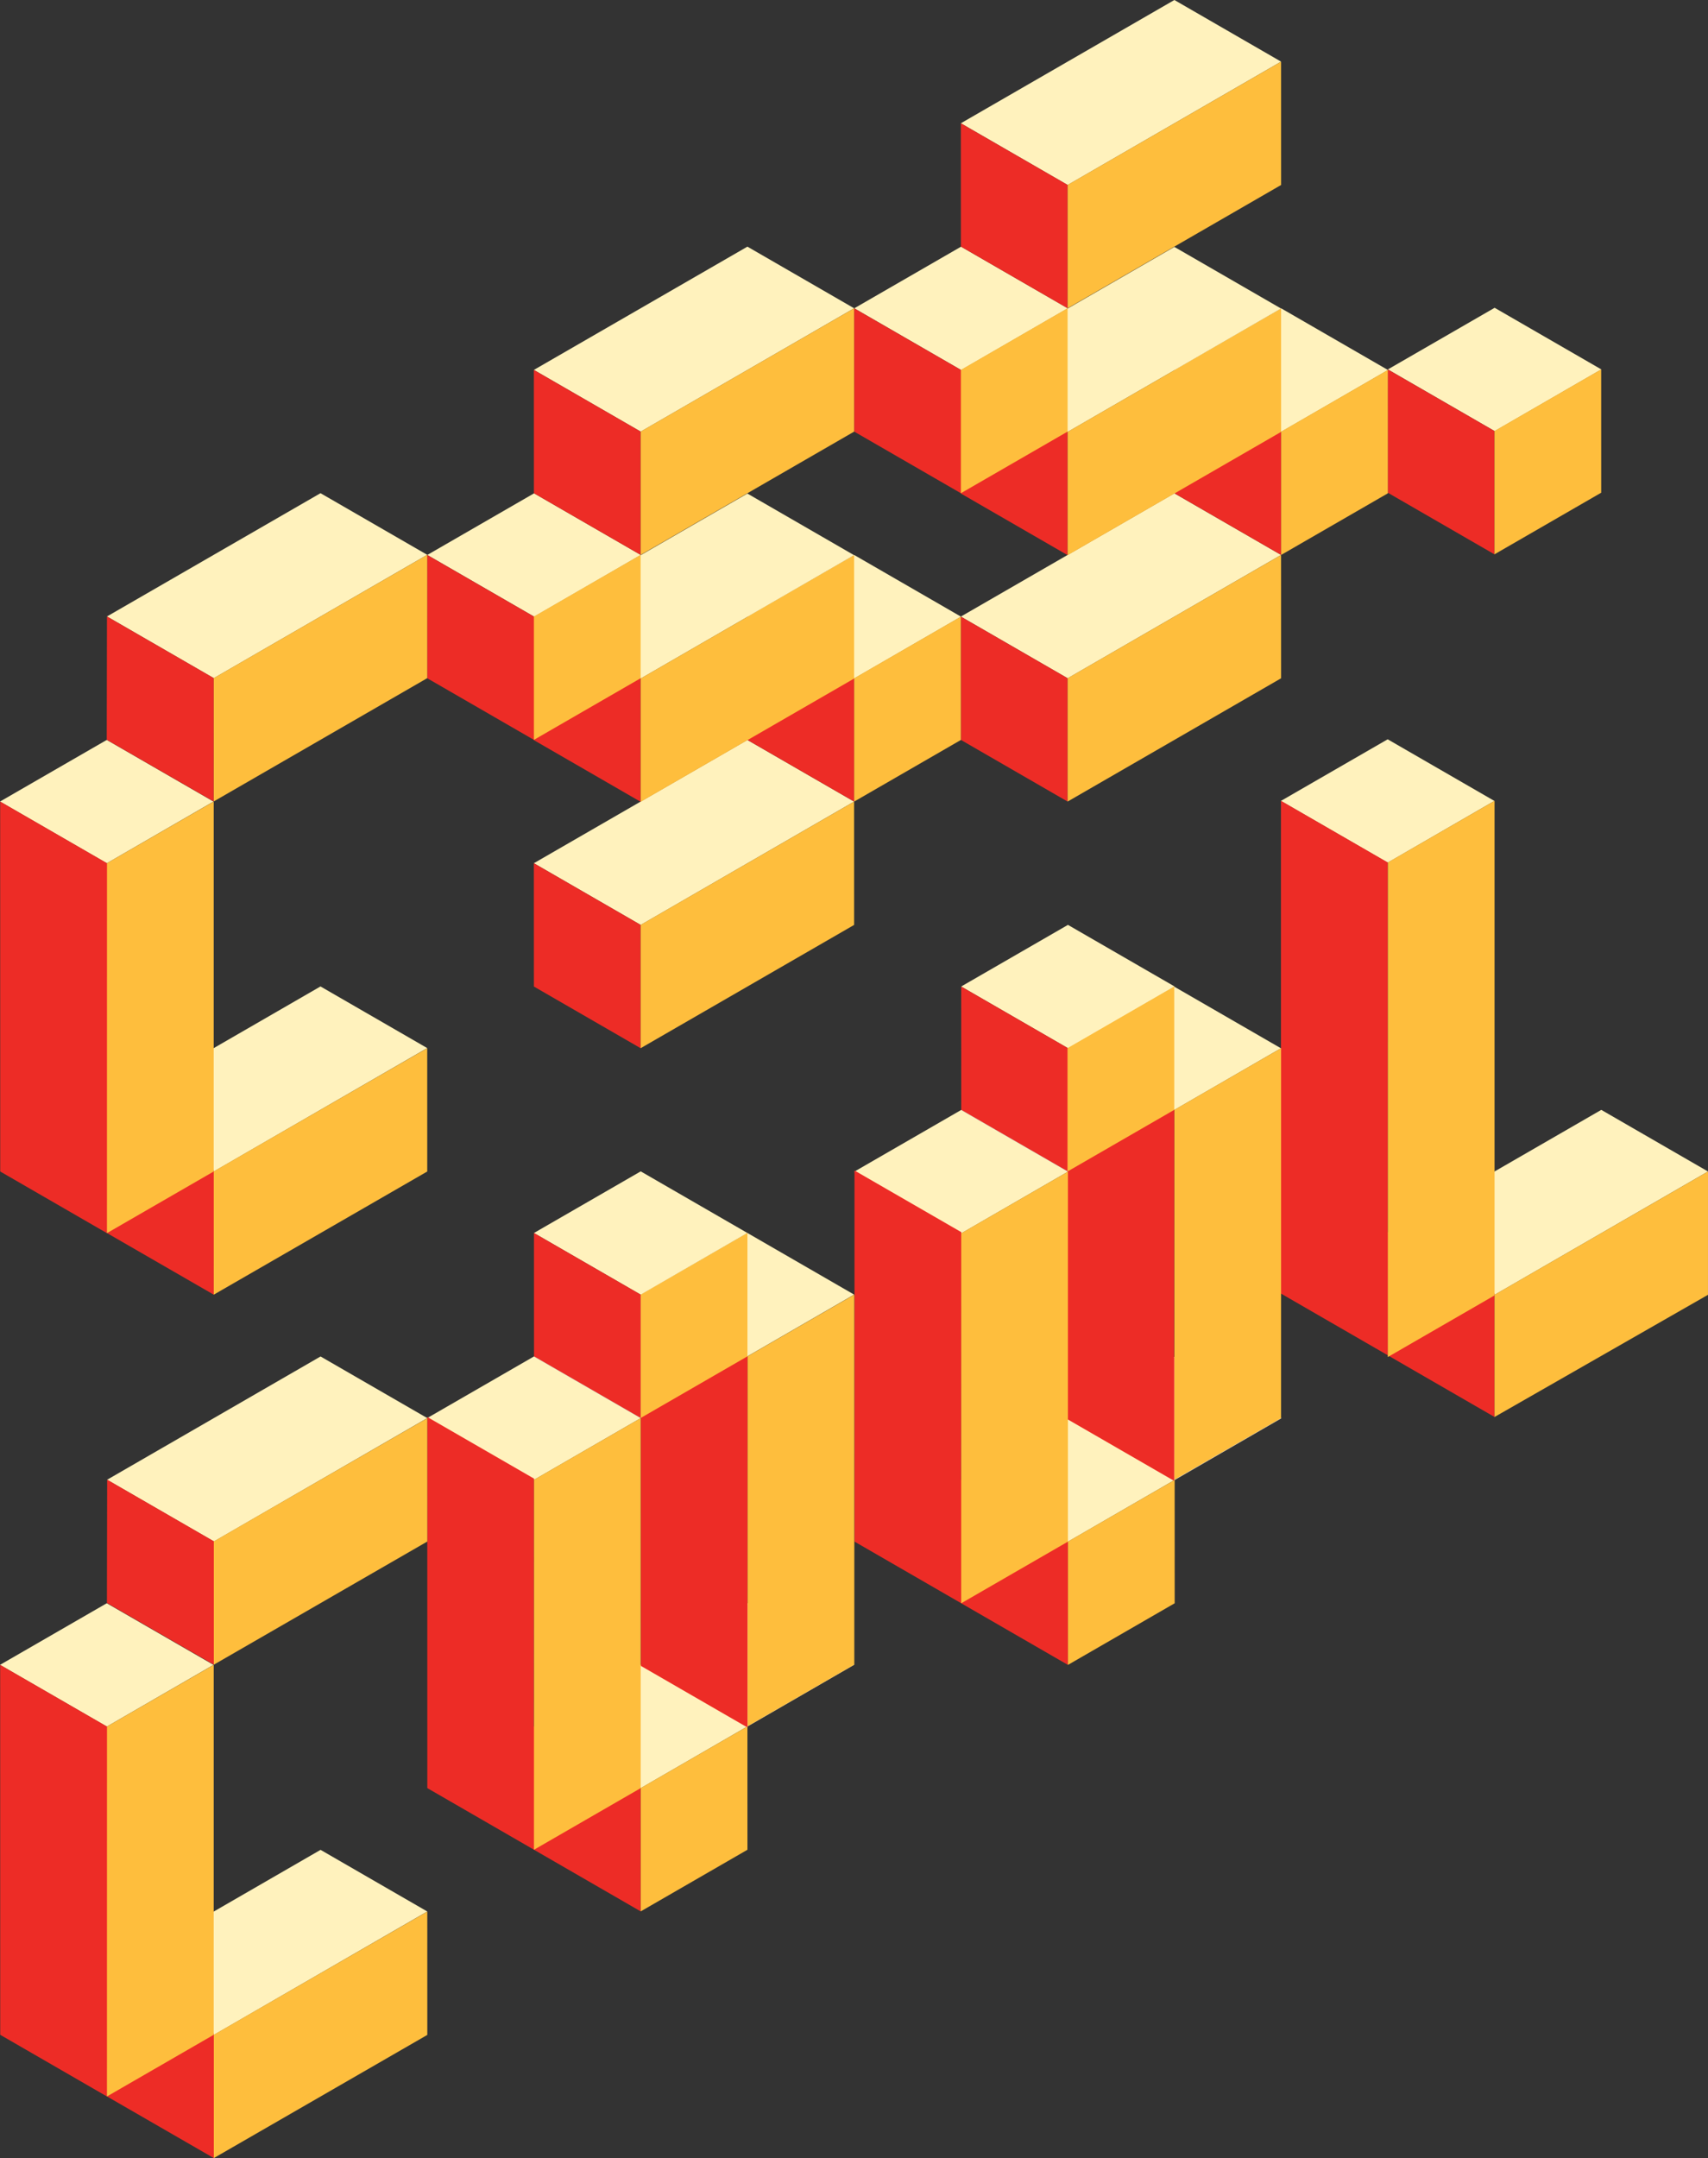 <?xml version="1.0" encoding="utf-8"?>
<!-- Generator: Adobe Illustrator 16.0.4, SVG Export Plug-In . SVG Version: 6.00 Build 0)  -->
<!DOCTYPE svg PUBLIC "-//W3C//DTD SVG 1.1//EN" "http://www.w3.org/Graphics/SVG/1.1/DTD/svg11.dtd">
<svg version="1.1" id="Layer_1" xmlns="http://www.w3.org/2000/svg" xmlns:xlink="http://www.w3.org/1999/xlink" x="0px" y="0px"
	 width="1385.797px" height="1750.083px" viewBox="0 0 1385.797 1750.083" enable-background="new 0 0 1385.797 1750.083"
	 xml:space="preserve">
<rect x="0" y="0" width="1385.797" height="1750.083" fill="#333333" stroke="none"/>
<polygon fill="#E0E0E0" points="519.86,1349.971 606.496,1299.989 693.079,1349.971 606.533,1400.011 "/>
<polygon fill="#C1C1C0" points="433.229,1099.847 433.229,1199.857 519.829,1149.875 519.812,1049.857 "/>
<path fill="#C1C1C0" d="M810.124,518.364"/>
<polygon fill="#E0E0E0" points="866.495,1150.09 953.131,1100.108 1039.713,1150.09 953.167,1200.13 "/>
<polygon fill="#C1C1C0" points="779.864,899.966 779.864,999.977 866.463,949.994 866.447,849.977 "/>
<g>
	<polygon fill="#FFF2BD" points="346.67,1550.08 260.087,1500.1 86.887,1600.091 173.559,1650.131 	"/>
	<polygon fill="#FFF2BD" points="606.521,500.085 693.157,450.105 779.739,500.085 693.193,550.126 	"/>
	<polygon fill="#FFF2BD" points="692.994,450.223 606.411,400.242 433.157,500.213 519.829,550.253 	"/>
	<polygon fill="#FFF2BD" points="346.617,849.919 260.034,799.938 86.833,899.93 173.505,949.97 	"/>
	<polygon fill="#FFF2BD" points="692.994,249.992 606.411,200.011 433.157,299.982 519.829,350.022 	"/>
	<polygon fill="#FFF2BD" points="346.625,449.921 260.042,399.94 86.789,499.912 173.461,549.952 	"/>
	<polygon fill="#FFF2BD" points="433.251,1399.981 519.887,1350 606.47,1399.981 519.923,1450.021 	"/>
	<polygon fill="#FFF2BD" points="433.211,999.877 519.847,949.896 606.43,999.877 519.883,1049.917 	"/>
	<polygon fill="#FFF2BD" points="1385.797,950 1299.214,900.02 1125.944,999.989 1212.617,1050.028 	"/>
	<polygon fill="#FFF2BD" points="0,650.003 86.636,600.022 173.219,650.003 86.672,700.044 	"/>
	<polygon fill="#FFF2BD" points="346.687,450.03 433.322,400.049 519.905,450.03 433.359,500.07 	"/>
	<polygon fill="#FFF2BD" points="0,1350.094 86.636,1300.113 173.219,1350.094 86.672,1400.135 	"/>
	<polygon fill="#FFF2BD" points="346.458,1150.042 433.094,1100.061 519.677,1150.042 433.13,1200.082 	"/>
	<polygon fill="#FFF2BD" points="1126.04,299.578 1212.674,249.597 1299.257,299.578 1212.711,349.619 	"/>
	<polygon fill="#FFF2BD" points="692.985,650.029 606.402,600.048 433.148,700.019 519.82,750.059 	"/>
	<polygon fill="#FFF2BD" points="952.949,300.075 1039.584,250.094 1126.167,300.075 1039.622,350.116 	"/>
	<polygon fill="#FFF2BD" points="1039.421,250.212 952.838,200.231 779.584,300.202 866.256,350.242 	"/>
	<polygon fill="#FFF2BD" points="1039.421,49.981 952.838,0 779.584,99.971 866.256,150.011 	"/>
	<polygon fill="#FFF2BD" points="693.114,250.019 779.75,200.038 866.333,250.019 779.787,300.059 	"/>
	<polygon fill="#FFF2BD" points="1039.413,450.018 952.83,400.037 779.576,500.008 866.249,550.048 	"/>
	<polygon fill="#FFF2BD" points="346.67,1149.978 260.087,1099.997 86.887,1199.988 173.559,1250.028 	"/>
	<polygon fill="#FFF2BD" points="519.77,1049.828 606.406,999.847 692.989,1049.828 606.442,1099.868 	"/>
	<polygon fill="#FFF2BD" points="779.885,1200.101 866.522,1150.119 953.104,1200.101 866.558,1250.141 	"/>
	<polygon fill="#FFF2BD" points="779.846,799.996 866.481,750.015 953.065,799.996 866.518,850.036 	"/>
	<polygon fill="#FFF2BD" points="693.093,950.161 779.729,900.18 866.311,950.161 779.765,1000.201 	"/>
	<polygon fill="#FFF2BD" points="866.073,850.08 952.709,800.099 1039.292,850.08 952.746,900.12 	"/>
	<polygon fill="#FFF2BD" points="1039.262,649.5 1125.898,599.519 1212.481,649.5 1125.934,699.541 	"/>
</g>
<g>
	<polygon fill="#ED2C26" points="519.979,1049.99 520.015,1350.943 606.615,1400.943 606.615,1300.932 606.498,1300.864 
		606.615,1099.979 	"/>
	<polygon fill="#ED2C26" points="86.779,1400.08 0.143,1350.091 0.179,1650.091 86.779,1700.092 86.779,1700.047 173.533,1750.083 
		173.568,1650.012 	"/>
	<polygon fill="#ED2C26" points="433.193,600.213 519.793,650.213 519.793,550.202 433.22,500.249 433.22,499.989 346.584,450 
		346.62,550 433.193,599.984 	"/>
	<polygon fill="#ED2C26" points="606.454,600.056 693.054,650.056 693.054,550.044 606.418,500.056 	"/>
	<polygon fill="#ED2C26" points="86.779,1000.001 86.779,999.917 173.479,1049.922 173.514,949.851 86.779,699.989 0.143,650 
		0.179,950 	"/>
	<polygon fill="#ED2C26" points="433.278,1099.877 519.878,1149.877 519.878,1049.865 433.243,999.877 	"/>
	<polygon fill="#ED2C26" points="433.296,1400.012 433.179,1399.944 433.296,1199.059 346.66,1149.07 346.696,1450.023 
		433.224,1499.982 433.224,1499.999 519.824,1550.001 519.824,1449.989 433.296,1400.061 	"/>
	<polygon fill="#ED2C26" points="173.424,549.9 86.789,499.912 86.609,599.921 173.39,649.971 	"/>
	<polygon fill="#ED2C26" points="519.793,449.982 519.793,349.971 433.157,299.982 433.193,399.982 	"/>
	<polygon fill="#ED2C26" points="1212.573,349.537 1125.936,299.548 1125.972,399.548 1212.573,449.549 	"/>
	<polygon fill="#ED2C26" points="433.184,800.019 519.784,850.019 519.784,750.008 433.148,700.019 	"/>
	<polygon fill="#ED2C26" points="1039.482,350.034 952.846,300.045 952.881,400.045 1039.482,450.045 	"/>
	<polygon fill="#ED2C26" points="779.621,399.974 779.621,400.202 866.221,450.202 866.221,350.191 779.647,300.238 
		779.647,299.978 693.012,249.989 693.047,349.989 	"/>
	<polygon fill="#ED2C26" points="866.221,249.971 866.221,149.96 779.584,99.971 779.621,199.971 	"/>
	<polygon fill="#ED2C26" points="779.612,600.008 866.211,650.008 866.211,549.997 779.577,500.008 	"/>
	<polygon fill="#ED2C26" points="86.753,1299.93 173.533,1349.98 173.568,1249.909 86.932,1199.92 	"/>
	<polygon fill="#ED2C26" points="866.513,850.215 866.513,849.984 779.877,799.996 779.913,899.996 866.125,949.772 
		866.149,1150.938 952.75,1200.938 952.75,1100.926 952.633,1100.858 952.75,899.973 	"/>
	<polygon fill="#ED2C26" points="779.93,1200.131 779.814,1200.063 779.93,999.178 693.295,949.189 693.331,1250.143 
		779.859,1300.102 779.859,1300.118 866.459,1350.12 866.459,1250.108 779.93,1200.18 	"/>
	<polygon fill="#ED2C26" points="1125.987,999.087 1126.022,1099.087 1212.622,1149.089 1212.622,1049.077 	"/>
	<polygon fill="#ED2C26" points="1039.338,1049.005 1125.938,1099.007 1125.938,699.393 1039.303,649.405 	"/>
</g>
<g>
	<polygon fill="#FEBE3D" points="346.696,1650.174 346.679,1550.156 173.478,1650.041 173.478,1750.053 	"/>
	<polygon fill="#FEBE3D" points="693.019,550.025 693.019,650.035 779.618,600.052 779.602,500.036 	"/>
	<polygon fill="#FEBE3D" points="693.011,350.009 692.994,249.992 519.792,349.971 519.792,449.982 	"/>
	<polygon fill="#FEBE3D" points="433.184,499.968 433.184,599.979 519.784,549.996 519.767,449.979 	"/>
	<polygon fill="#FEBE3D" points="346.643,549.939 346.625,449.921 173.424,549.9 173.424,649.912 	"/>
	<polygon fill="#FEBE3D" points="173.39,649.971 86.807,699.96 86.78,999.975 173.38,949.993 	"/>
	<polygon fill="#FEBE3D" points="346.643,950.013 346.625,849.995 173.424,949.88 173.424,1049.892 	"/>
	<polygon fill="#FEBE3D" points="519.843,1149.974 433.26,1199.963 433.229,1500.023 519.829,1450.041 	"/>
	<polygon fill="#FEBE3D" points="519.847,1449.988 519.847,1550 606.447,1500.018 606.43,1400 	"/>
	<polygon fill="#FEBE3D" points="1212.581,1049.978 1212.581,1149.08 1385.784,1050 1385.797,950 	"/>
	<polygon fill="#FEBE3D" points="173.39,1350.062 86.807,1400.051 86.78,1700.065 173.38,1650.084 	"/>
	<polygon fill="#FEBE3D" points="1212.537,349.517 1212.537,449.527 1299.136,399.544 1299.12,299.528 	"/>
	<polygon fill="#FEBE3D" points="693.011,550.24 692.994,450.223 519.792,550.202 519.792,650.213 	"/>
	<polygon fill="#FEBE3D" points="693.002,750.046 692.985,650.029 519.784,750.008 519.784,850.019 	"/>
	<polygon fill="#FEBE3D" points="1039.446,350.014 1039.446,450.024 1126.045,400.042 1126.03,300.025 	"/>
	<polygon fill="#FEBE3D" points="1039.438,149.999 1039.421,49.981 866.22,149.96 866.22,249.971 	"/>
	<polygon fill="#FEBE3D" points="779.612,299.958 779.612,399.968 866.211,349.985 866.195,249.969 	"/>
	<polygon fill="#FEBE3D" points="1039.438,350.229 1039.421,250.212 866.22,350.191 866.22,450.202 	"/>
	<polygon fill="#FEBE3D" points="1039.43,550.036 1039.413,450.018 866.211,549.997 866.211,650.008 	"/>
	<polygon fill="#FEBE3D" points="693.162,1049.857 606.579,1099.847 606.548,1399.907 693.148,1349.925 	"/>
	<polygon fill="#FEBE3D" points="346.696,1250.071 346.679,1150.054 173.478,1249.938 173.478,1349.95 	"/>
	<polygon fill="#FEBE3D" points="519.847,1049.866 519.847,1149.877 606.447,1099.895 606.43,999.877 	"/>
	<polygon fill="#FEBE3D" points="866.478,950.093 779.895,1000.082 779.864,1300.143 866.463,1250.16 	"/>
	<polygon fill="#FEBE3D" points="866.481,1250.107 866.481,1350.119 953.082,1300.137 953.065,1200.119 	"/>
	<polygon fill="#FEBE3D" points="1039.422,849.981 952.838,899.971 952.807,1200.031 1039.408,1150.049 	"/>
	<polygon fill="#FEBE3D" points="866.131,849.985 866.131,949.996 952.732,900.014 952.715,799.996 	"/>
	<polygon fill="#FEBE3D" points="1212.611,649.402 1126.028,699.391 1126.003,1100.461 1212.604,1050.479 	"/>
</g>
</svg>

